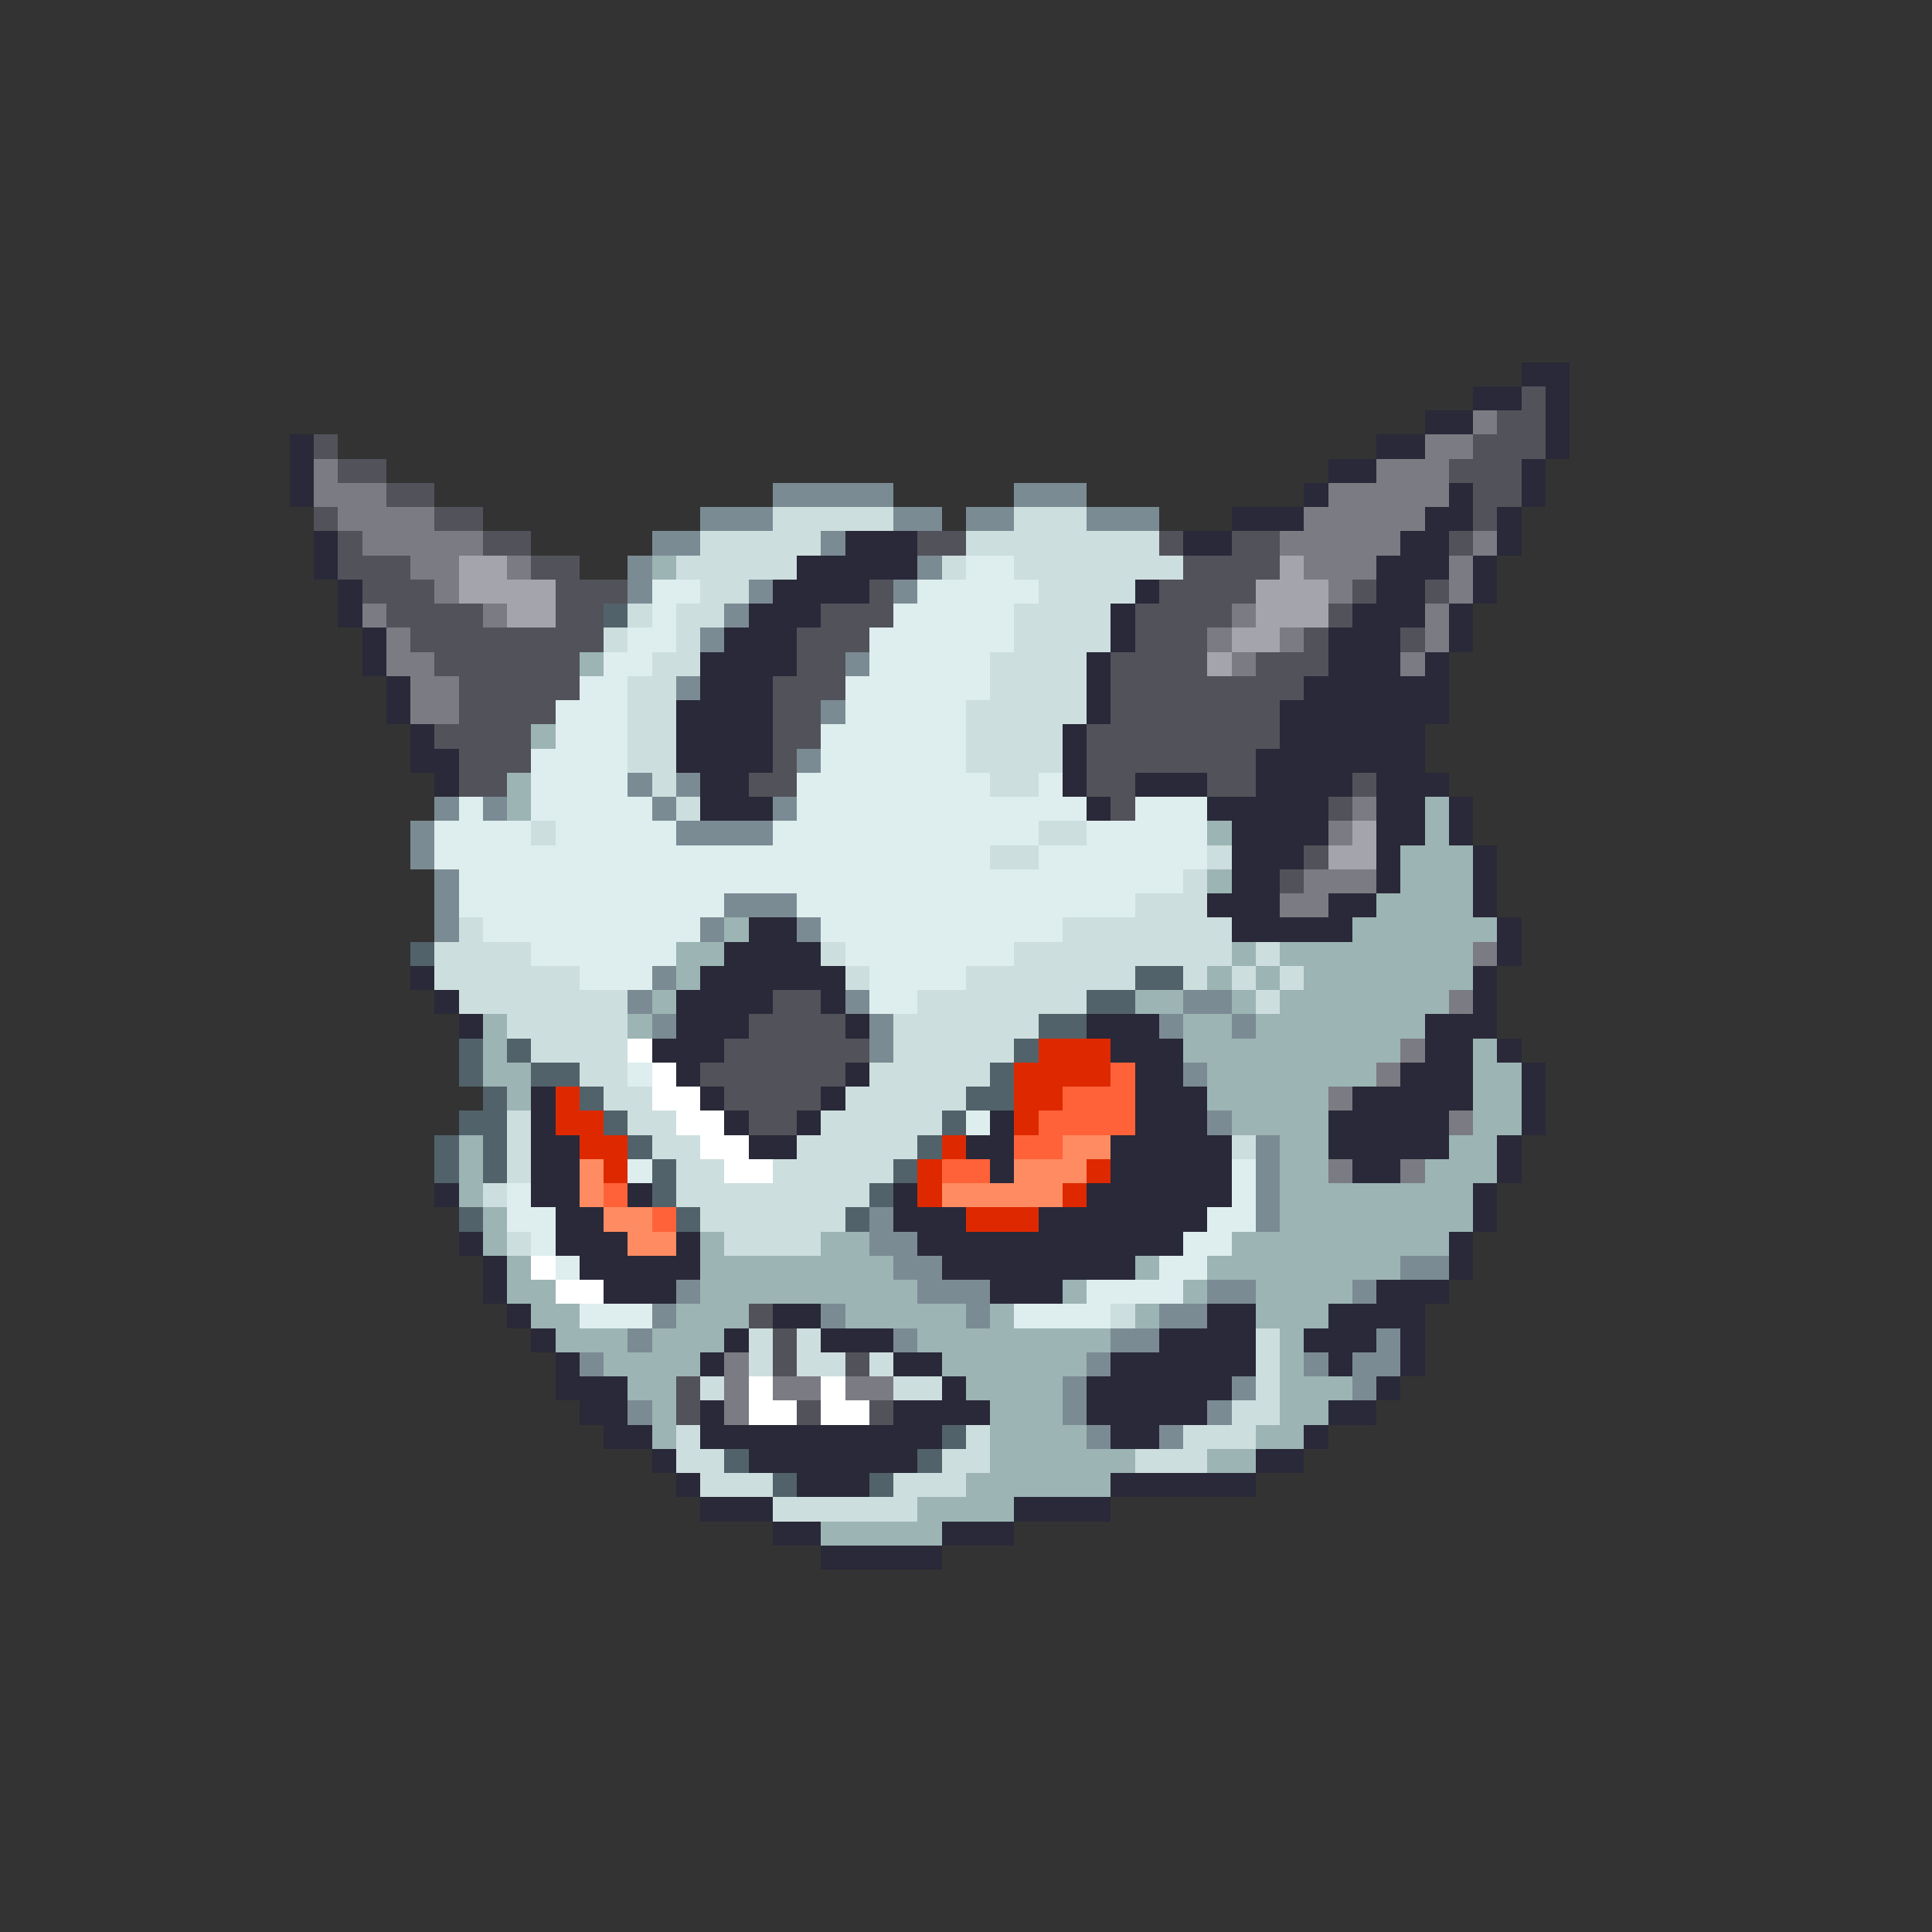 <svg xmlns="http://www.w3.org/2000/svg" viewBox="0 -0.5 80 80" shape-rendering="crispEdges">
<rect x="0" y="-0.5" width="80" height="80" fill="#333333" stroke="none"/>
<path stroke="#292939" d="M63 15h2M61 16h2M64 16h1M59 17h2M64 17h1M12 18h1M57 18h2M64 18h1M12 19h1M55 19h2M63 19h1M12 20h1M54 20h1M60 20h1M63 20h1M51 21h3M59 21h2M62 21h1M13 22h1M35 22h3M49 22h2M58 22h2M62 22h1M13 23h1M33 23h5M57 23h3M61 23h1M14 24h1M32 24h4M47 24h1M57 24h2M61 24h1M14 25h1M31 25h3M46 25h1M56 25h3M60 25h1M15 26h1M30 26h3M46 26h1M55 26h3M60 26h1M15 27h1M29 27h4M45 27h1M55 27h3M59 27h1M16 28h1M29 28h3M45 28h1M54 28h6M16 29h1M28 29h4M45 29h1M53 29h7M17 30h1M28 30h4M44 30h1M53 30h6M17 31h2M28 31h4M44 31h1M52 31h7M18 32h1M29 32h2M44 32h1M47 32h3M52 32h4M57 32h3M29 33h3M45 33h1M50 33h5M57 33h2M60 33h1M51 34h4M57 34h2M60 34h1M51 35h3M57 35h1M61 35h1M51 36h2M57 36h1M61 36h1M50 37h3M55 37h2M61 37h1M31 38h2M51 38h5M62 38h1M30 39h4M62 39h1M17 40h1M29 40h6M61 40h1M18 41h1M28 41h4M34 41h1M61 41h1M19 42h1M28 42h3M35 42h1M45 42h3M59 42h3M27 43h3M46 43h3M59 43h2M62 43h1M28 44h1M35 44h1M47 44h2M58 44h3M63 44h1M22 45h1M29 45h1M34 45h1M47 45h3M56 45h5M63 45h1M22 46h1M30 46h1M33 46h1M41 46h1M47 46h3M55 46h5M63 46h1M22 47h2M31 47h2M40 47h2M46 47h5M55 47h5M62 47h1M22 48h2M41 48h1M46 48h5M56 48h2M62 48h1M18 49h1M22 49h2M26 49h1M37 49h1M45 49h6M61 49h1M23 50h2M37 50h3M43 50h7M61 50h1M19 51h1M23 51h3M28 51h1M38 51h11M60 51h1M20 52h1M24 52h5M39 52h8M60 52h1M20 53h1M25 53h3M41 53h3M57 53h3M21 54h1M32 54h2M50 54h2M55 54h4M22 55h1M30 55h1M34 55h3M48 55h4M54 55h3M58 55h1M23 56h1M29 56h1M37 56h2M46 56h6M55 56h1M58 56h1M23 57h3M39 57h1M45 57h6M57 57h1M24 58h2M29 58h1M37 58h4M45 58h5M55 58h2M25 59h2M29 59h10M46 59h2M54 59h1M27 60h1M31 60h7M52 60h2M28 61h1M33 61h3M46 61h6M29 62h3M42 62h4M32 63h2M39 63h3M34 64h5" />
<path stroke="#52525a" d="M63 16h1M62 17h2M13 18h1M61 18h3M14 19h2M60 19h3M16 20h2M61 20h2M13 21h1M18 21h2M61 21h1M14 22h1M20 22h2M38 22h2M48 22h1M51 22h2M60 22h1M14 23h3M22 23h2M49 23h4M15 24h3M23 24h3M36 24h1M48 24h4M56 24h1M59 24h1M16 25h4M23 25h2M34 25h3M47 25h4M55 25h1M17 26h8M33 26h3M47 26h3M54 26h1M58 26h1M18 27h6M33 27h2M46 27h4M52 27h3M19 28h5M32 28h3M46 28h8M19 29h4M32 29h2M46 29h7M18 30h4M32 30h2M45 30h8M19 31h3M32 31h1M45 31h7M19 32h2M31 32h2M45 32h2M50 32h2M56 32h1M46 33h1M55 33h1M54 35h1M53 36h1M32 41h2M31 42h4M30 43h6M29 44h6M30 45h4M31 46h2M31 54h1M32 55h1M32 56h1M35 56h1M28 57h1M28 58h1M33 58h1M36 58h1" />
<path stroke="#7b7b83" d="M61 17h1M59 18h2M13 19h1M57 19h3M13 20h3M55 20h5M14 21h4M54 21h5M15 22h5M53 22h5M61 22h1M17 23h2M21 23h1M54 23h3M60 23h1M18 24h1M55 24h1M60 24h1M15 25h1M20 25h1M51 25h1M59 25h1M16 26h1M50 26h1M53 26h1M59 26h1M16 27h2M51 27h1M58 27h1M17 28h2M17 29h2M56 33h1M55 34h1M54 36h3M53 37h2M61 39h1M60 41h1M58 43h1M57 44h1M55 45h1M60 46h1M55 48h1M58 48h1M30 56h1M30 57h1M32 57h2M35 57h2M30 58h1" />
<path stroke="#7b8b94" d="M32 20h5M42 20h3M29 21h3M37 21h2M40 21h2M45 21h3M27 22h2M34 22h1M26 23h1M38 23h1M26 24h1M31 24h1M37 24h1M30 25h1M29 26h1M35 27h1M28 28h1M34 29h1M33 31h1M26 32h1M28 32h1M18 33h1M20 33h1M27 33h1M32 33h1M17 34h1M28 34h4M17 35h1M18 36h1M18 37h1M30 37h3M18 38h1M29 38h1M33 38h1M27 40h1M26 41h1M35 41h1M49 41h2M27 42h1M36 42h1M48 42h1M51 42h1M36 43h1M49 44h1M50 46h1M52 47h1M52 48h1M52 49h1M36 50h1M52 50h1M36 51h2M37 52h2M58 52h2M28 53h1M38 53h3M50 53h2M56 53h1M27 54h1M34 54h1M40 54h1M48 54h2M26 55h1M37 55h1M46 55h2M57 55h1M24 56h1M45 56h1M54 56h1M56 56h2M44 57h1M51 57h1M56 57h1M26 58h1M44 58h1M50 58h1M45 59h1M48 59h1" />
<path stroke="#cddede" d="M32 21h5M42 21h3M29 22h5M40 22h8M28 23h5M39 23h1M42 23h7M29 24h2M43 24h4M26 25h1M28 25h2M42 25h4M25 26h1M28 26h1M42 26h4M27 27h2M41 27h4M26 28h2M41 28h4M26 29h2M40 29h5M26 30h2M40 30h4M26 31h2M40 31h4M27 32h1M41 32h2M28 33h1M22 34h1M43 34h2M41 35h2M50 35h1M49 36h1M47 37h3M19 38h1M44 38h7M18 39h4M34 39h1M42 39h9M52 39h1M18 40h6M35 40h1M40 40h7M49 40h1M51 40h1M53 40h1M19 41h7M38 41h7M52 41h1M21 42h5M37 42h6M22 43h4M37 43h5M24 44h2M36 44h5M25 45h2M35 45h5M21 46h1M26 46h2M34 46h5M21 47h1M27 47h2M33 47h5M51 47h1M21 48h1M28 48h2M32 48h5M20 49h1M28 49h8M29 50h6M21 51h1M30 51h4M46 54h1M31 55h1M33 55h1M52 55h1M31 56h1M33 56h2M36 56h1M52 56h1M29 57h1M37 57h2M52 57h1M51 58h2M28 59h1M40 59h1M49 59h3M28 60h2M39 60h2M47 60h3M29 61h3M37 61h3M32 62h6" />
<path stroke="#a4a4ac" d="M19 23h2M53 23h1M19 24h4M52 24h3M21 25h2M52 25h3M51 26h2M50 27h1M56 34h1M55 35h2" />
<path stroke="#9cb4b4" d="M27 23h1M24 27h1M22 30h1M21 32h1M21 33h1M59 33h1M50 34h1M59 34h1M58 35h3M50 36h1M58 36h3M57 37h4M30 38h1M56 38h6M28 39h2M51 39h1M53 39h8M28 40h1M50 40h1M52 40h1M54 40h7M27 41h1M47 41h2M51 41h1M53 41h7M20 42h1M26 42h1M49 42h2M52 42h7M20 43h1M49 43h9M61 43h1M20 44h2M50 44h7M61 44h2M21 45h1M50 45h5M61 45h2M51 46h4M61 46h2M19 47h1M53 47h2M60 47h2M19 48h1M53 48h2M59 48h3M19 49h1M53 49h8M20 50h1M53 50h8M20 51h1M29 51h1M34 51h2M51 51h9M21 52h1M29 52h8M47 52h1M50 52h8M21 53h2M29 53h9M44 53h1M49 53h1M52 53h4M22 54h2M28 54h3M35 54h5M41 54h1M47 54h1M52 54h3M23 55h3M27 55h3M38 55h8M53 55h1M25 56h4M39 56h6M53 56h1M26 57h2M40 57h4M53 57h3M27 58h1M41 58h3M53 58h2M27 59h1M41 59h4M52 59h2M41 60h6M50 60h2M40 61h6M38 62h4M34 63h5" />
<path stroke="#deeeee" d="M40 23h2M27 24h2M38 24h5M27 25h1M37 25h5M26 26h2M36 26h6M25 27h2M36 27h5M24 28h2M35 28h6M23 29h3M35 29h5M23 30h3M34 30h6M22 31h4M34 31h6M22 32h4M33 32h8M43 32h1M19 33h1M22 33h5M33 33h12M47 33h3M18 34h4M23 34h5M32 34h11M45 34h5M18 35h23M43 35h7M19 36h30M19 37h11M33 37h14M20 38h9M34 38h10M22 39h6M35 39h7M24 40h3M36 40h4M36 41h2M26 44h1M40 46h1M26 48h1M51 48h1M21 49h1M51 49h1M21 50h2M50 50h2M22 51h1M49 51h2M23 52h1M48 52h2M45 53h4M24 54h3M42 54h4" />
<path stroke="#52626a" d="M25 25h1M17 39h1M47 40h2M45 41h2M43 42h2M19 43h1M21 43h1M42 43h1M19 44h1M22 44h2M41 44h1M20 45h1M24 45h1M40 45h2M19 46h2M25 46h1M39 46h1M18 47h1M20 47h1M26 47h1M38 47h1M18 48h1M20 48h1M27 48h1M37 48h1M27 49h1M36 49h1M19 50h1M28 50h1M35 50h1M39 59h1M30 60h1M38 60h1M32 61h1M36 61h1" />
<path stroke="#ffffff" d="M26 43h1M27 44h1M27 45h2M28 46h2M29 47h2M30 48h2M22 52h1M23 53h2M31 57h1M34 57h1M31 58h2M34 58h2" />
<path stroke="#de2900" d="M43 43h3M42 44h4M23 45h1M42 45h2M23 46h2M42 46h1M24 47h2M39 47h1M25 48h1M38 48h1M45 48h1M38 49h1M44 49h1M40 50h3" />
<path stroke="#ff6239" d="M46 44h1M44 45h3M43 46h4M42 47h2M39 48h2M25 49h1M27 50h1" />
<path stroke="#ff8b62" d="M44 47h2M24 48h1M42 48h3M24 49h1M39 49h5M25 50h2M26 51h2" />
</svg>